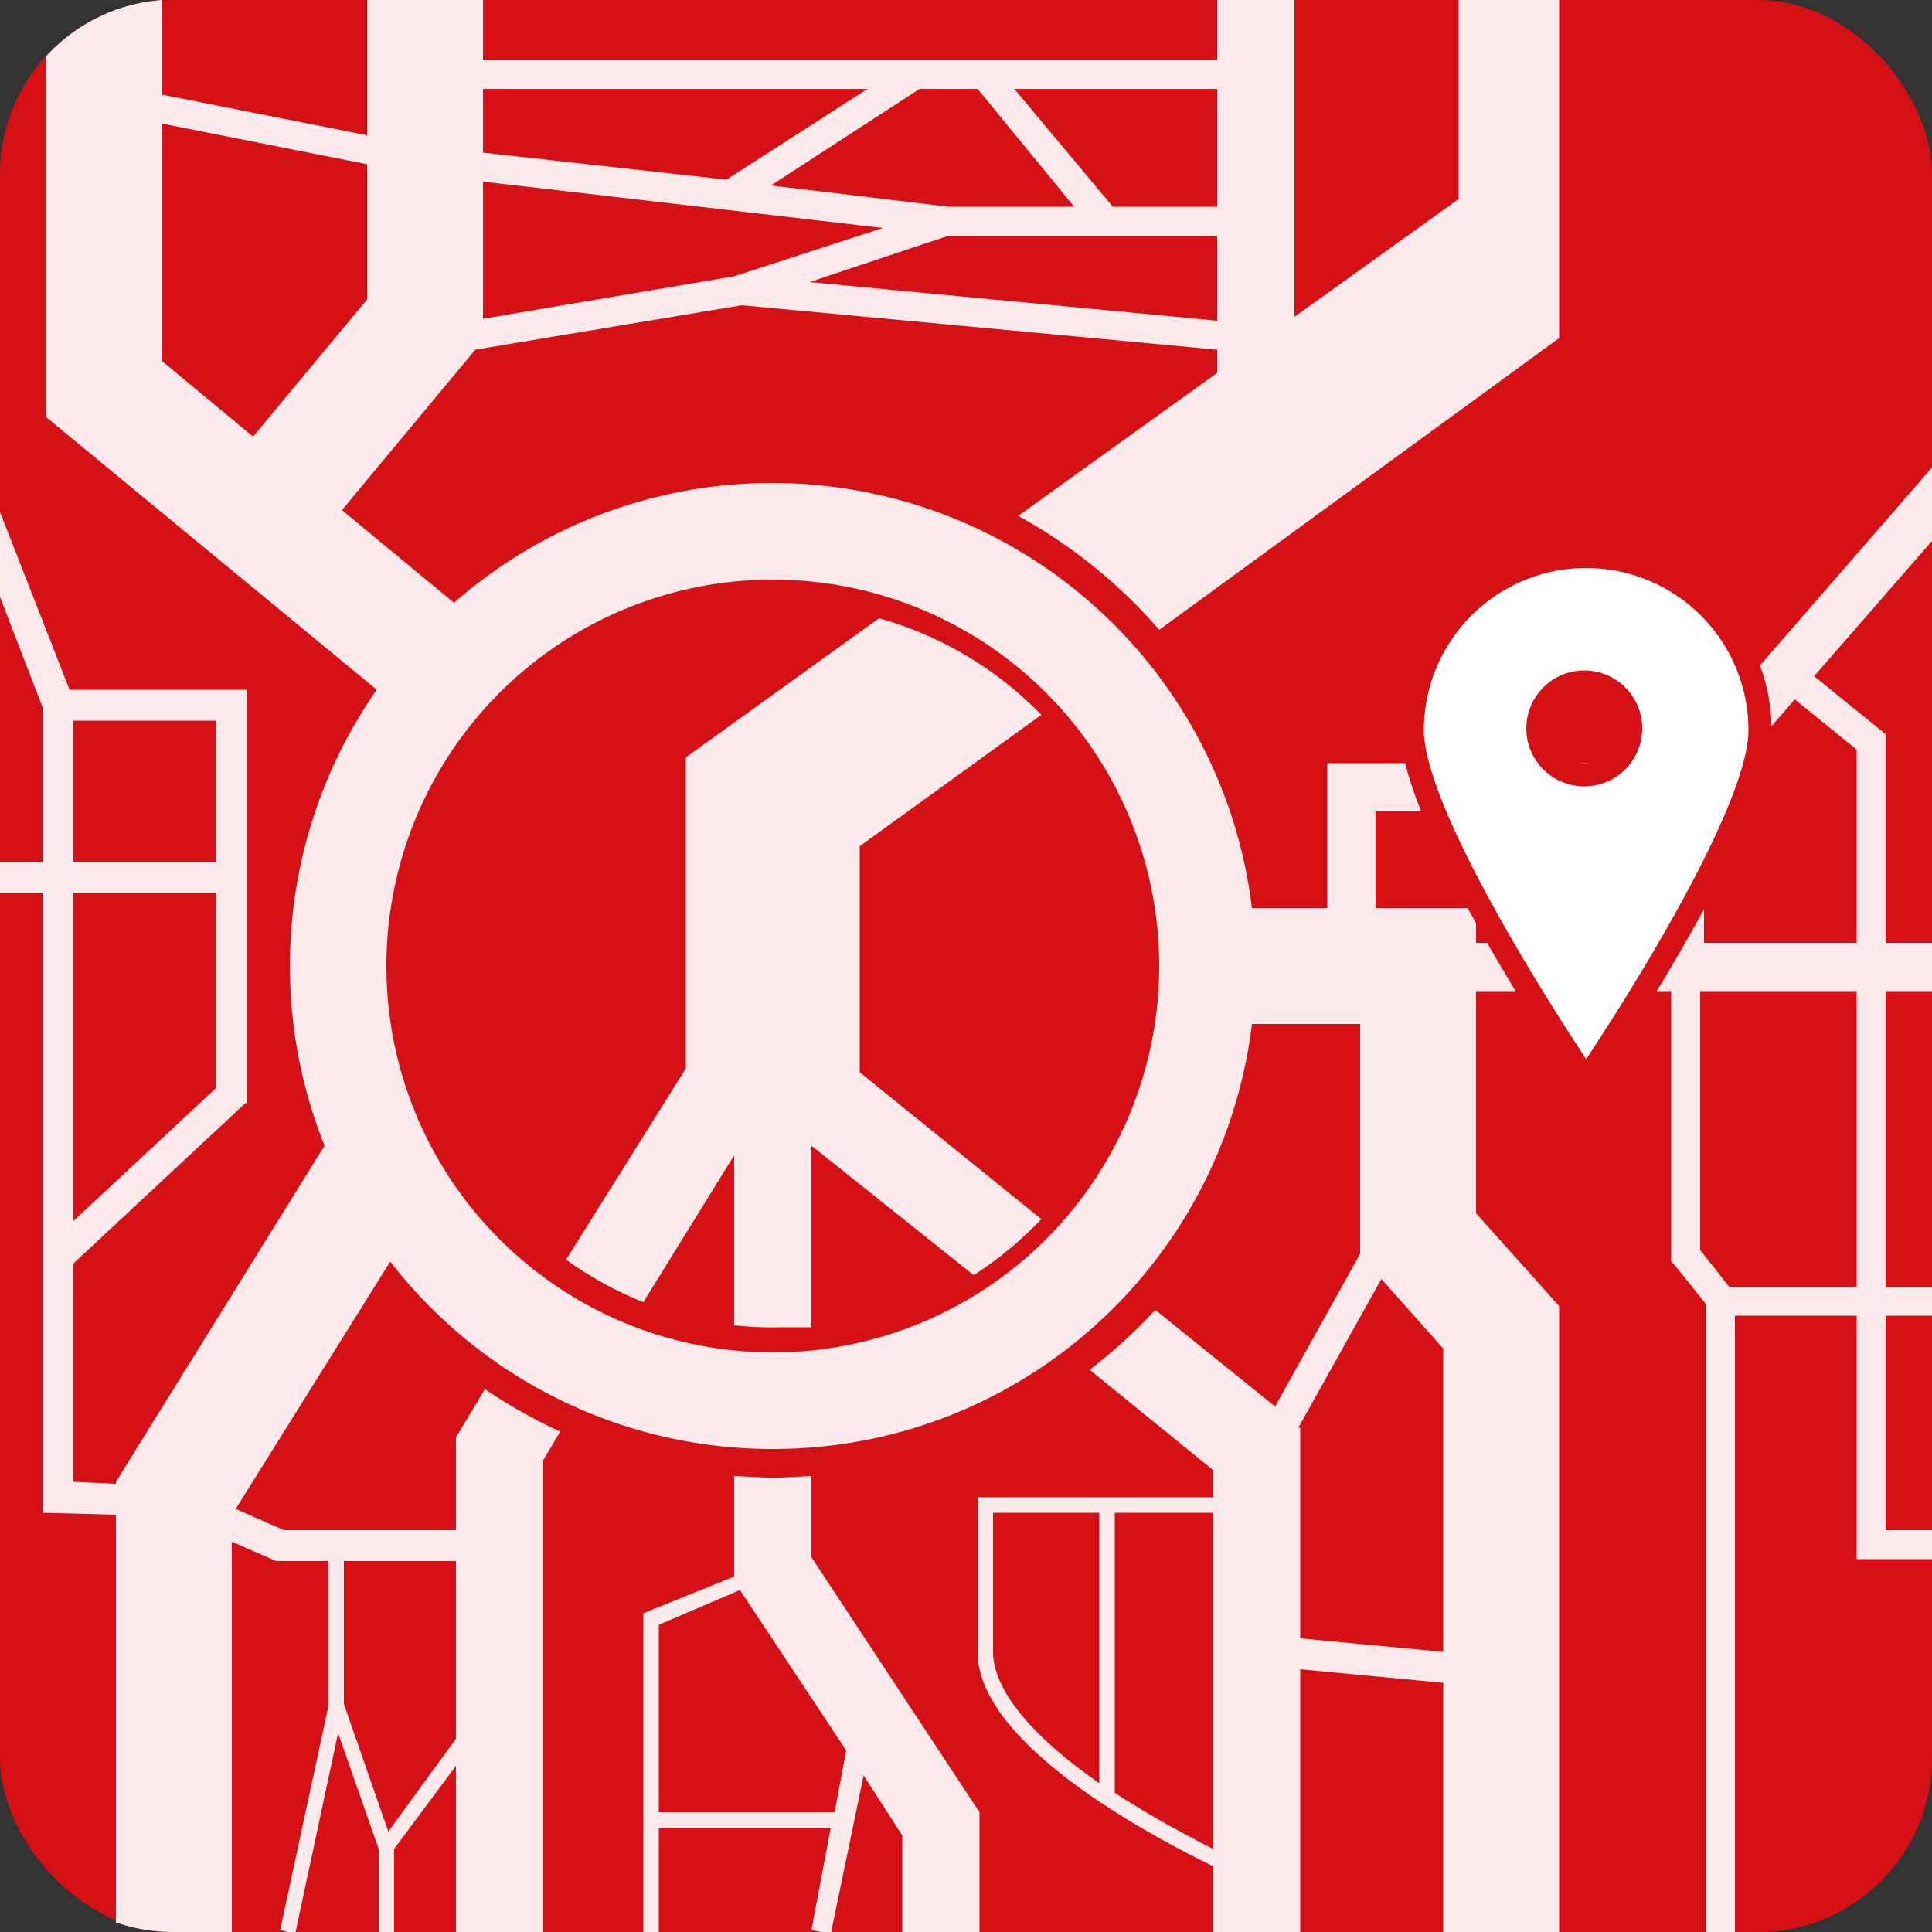 <svg xmlns="http://www.w3.org/2000/svg" viewBox="0 0 1000 1000"><rect x="0" y="0" width="1000" height="1000" fill="#333333" stroke="none"/><rect width="1000" height="1000" fill="#d51116" rx="90" ry="90"/><path fill="#faeaeb" d="M764 628V513h101v140l2 2 16 20v325h15V681h63v126h39v-15h-24V681h24v-15h-24V513h24v-25h-24V380l-37-30 61-70v-38L867 395H687v75h-39a250 250 0 0 0-248-220 249 249 0 0 0-165 62l-58-48 69-83 138-23 246 23v12l-103 74a266 266 0 0 1 73 59l207-151V0h-52v103l-85 61V0h-40v31H250V0h-60v70L84 49V0a90 90 0 0 0-60 29v187l171 141a250 250 0 0 0-27 236L60 767v1l-22-1V654l89-83h1V357H36L0 265v44l22 57v80H0v16h22v321l38 1v211a89 89 0 0 0 30 5h30V798l23 10h27v75l-25 116 4 1h4l22-103 21 60v43h8v-43l32-43v86h45V756l9-15a266 266 0 0 1-39-22l-15 25v48h-89l-25-11 80-128a250 250 0 0 0 198 97c128 0 233-96 248-220h56v119l-44 79-62-50a267 267 0 0 1-34 31l64 52v14H506v80c0 46 83 92 122 111v34h45V864l74 7v129h60V676zm118-212l47-54 32 26v100h-79zm-2 97h81v153h-66l-15-19zM630 166l-211-20 72-24h139zm0-120v61h-54l-51-61zm-124 0l50 61h-65l-92-11 77-50zm-57 0l-73 47-126-14V46zM250 94l207 24-77 25-130 22V94zM84 187V64l106 21v70l-59 71zM38 373h74v73H38zm0 89h74v101l-74 69zm140 346h58v92l-35 48-23-66zm222-108a200 200 0 1 1 0-400 200 200 0 0 1 0 400zm169 223c-36-25-55-49-55-68v-72h55zm59 34a545 545 0 0 1-51-29V783h51zm84-537h150v68h-98v-18h-52zm35 435l-74-7V739h-1l43-77 32 36z"/><path fill="#faeaeb" d="M445 438l94-68a188 188 0 0 0-84-50l-100 72v161l-62 99a187 187 0 0 0 40 22l47-76v88a190 190 0 0 0 24 1h16v-94l84 67a189 189 0 0 0 35-29l-94-76zm-25 326l-20 1-20-1v52l-47 19v165h8v-54h89l-10 53 10 2 17-82 20 31v50h40v-62l-87-132zm18 142l-6 32h-91v-97l42-18z"/><path fill="#fff" stroke="#d51116" stroke-width="12" d="M821 288a90 90 0 0 0-90 90c0 49 90 181 90 181s90-132 90-181a90 90 0 0 0-90-90zm0 113a24 24 0 1 1 23-23 24 24 0 0 1-23 23z"/></svg>